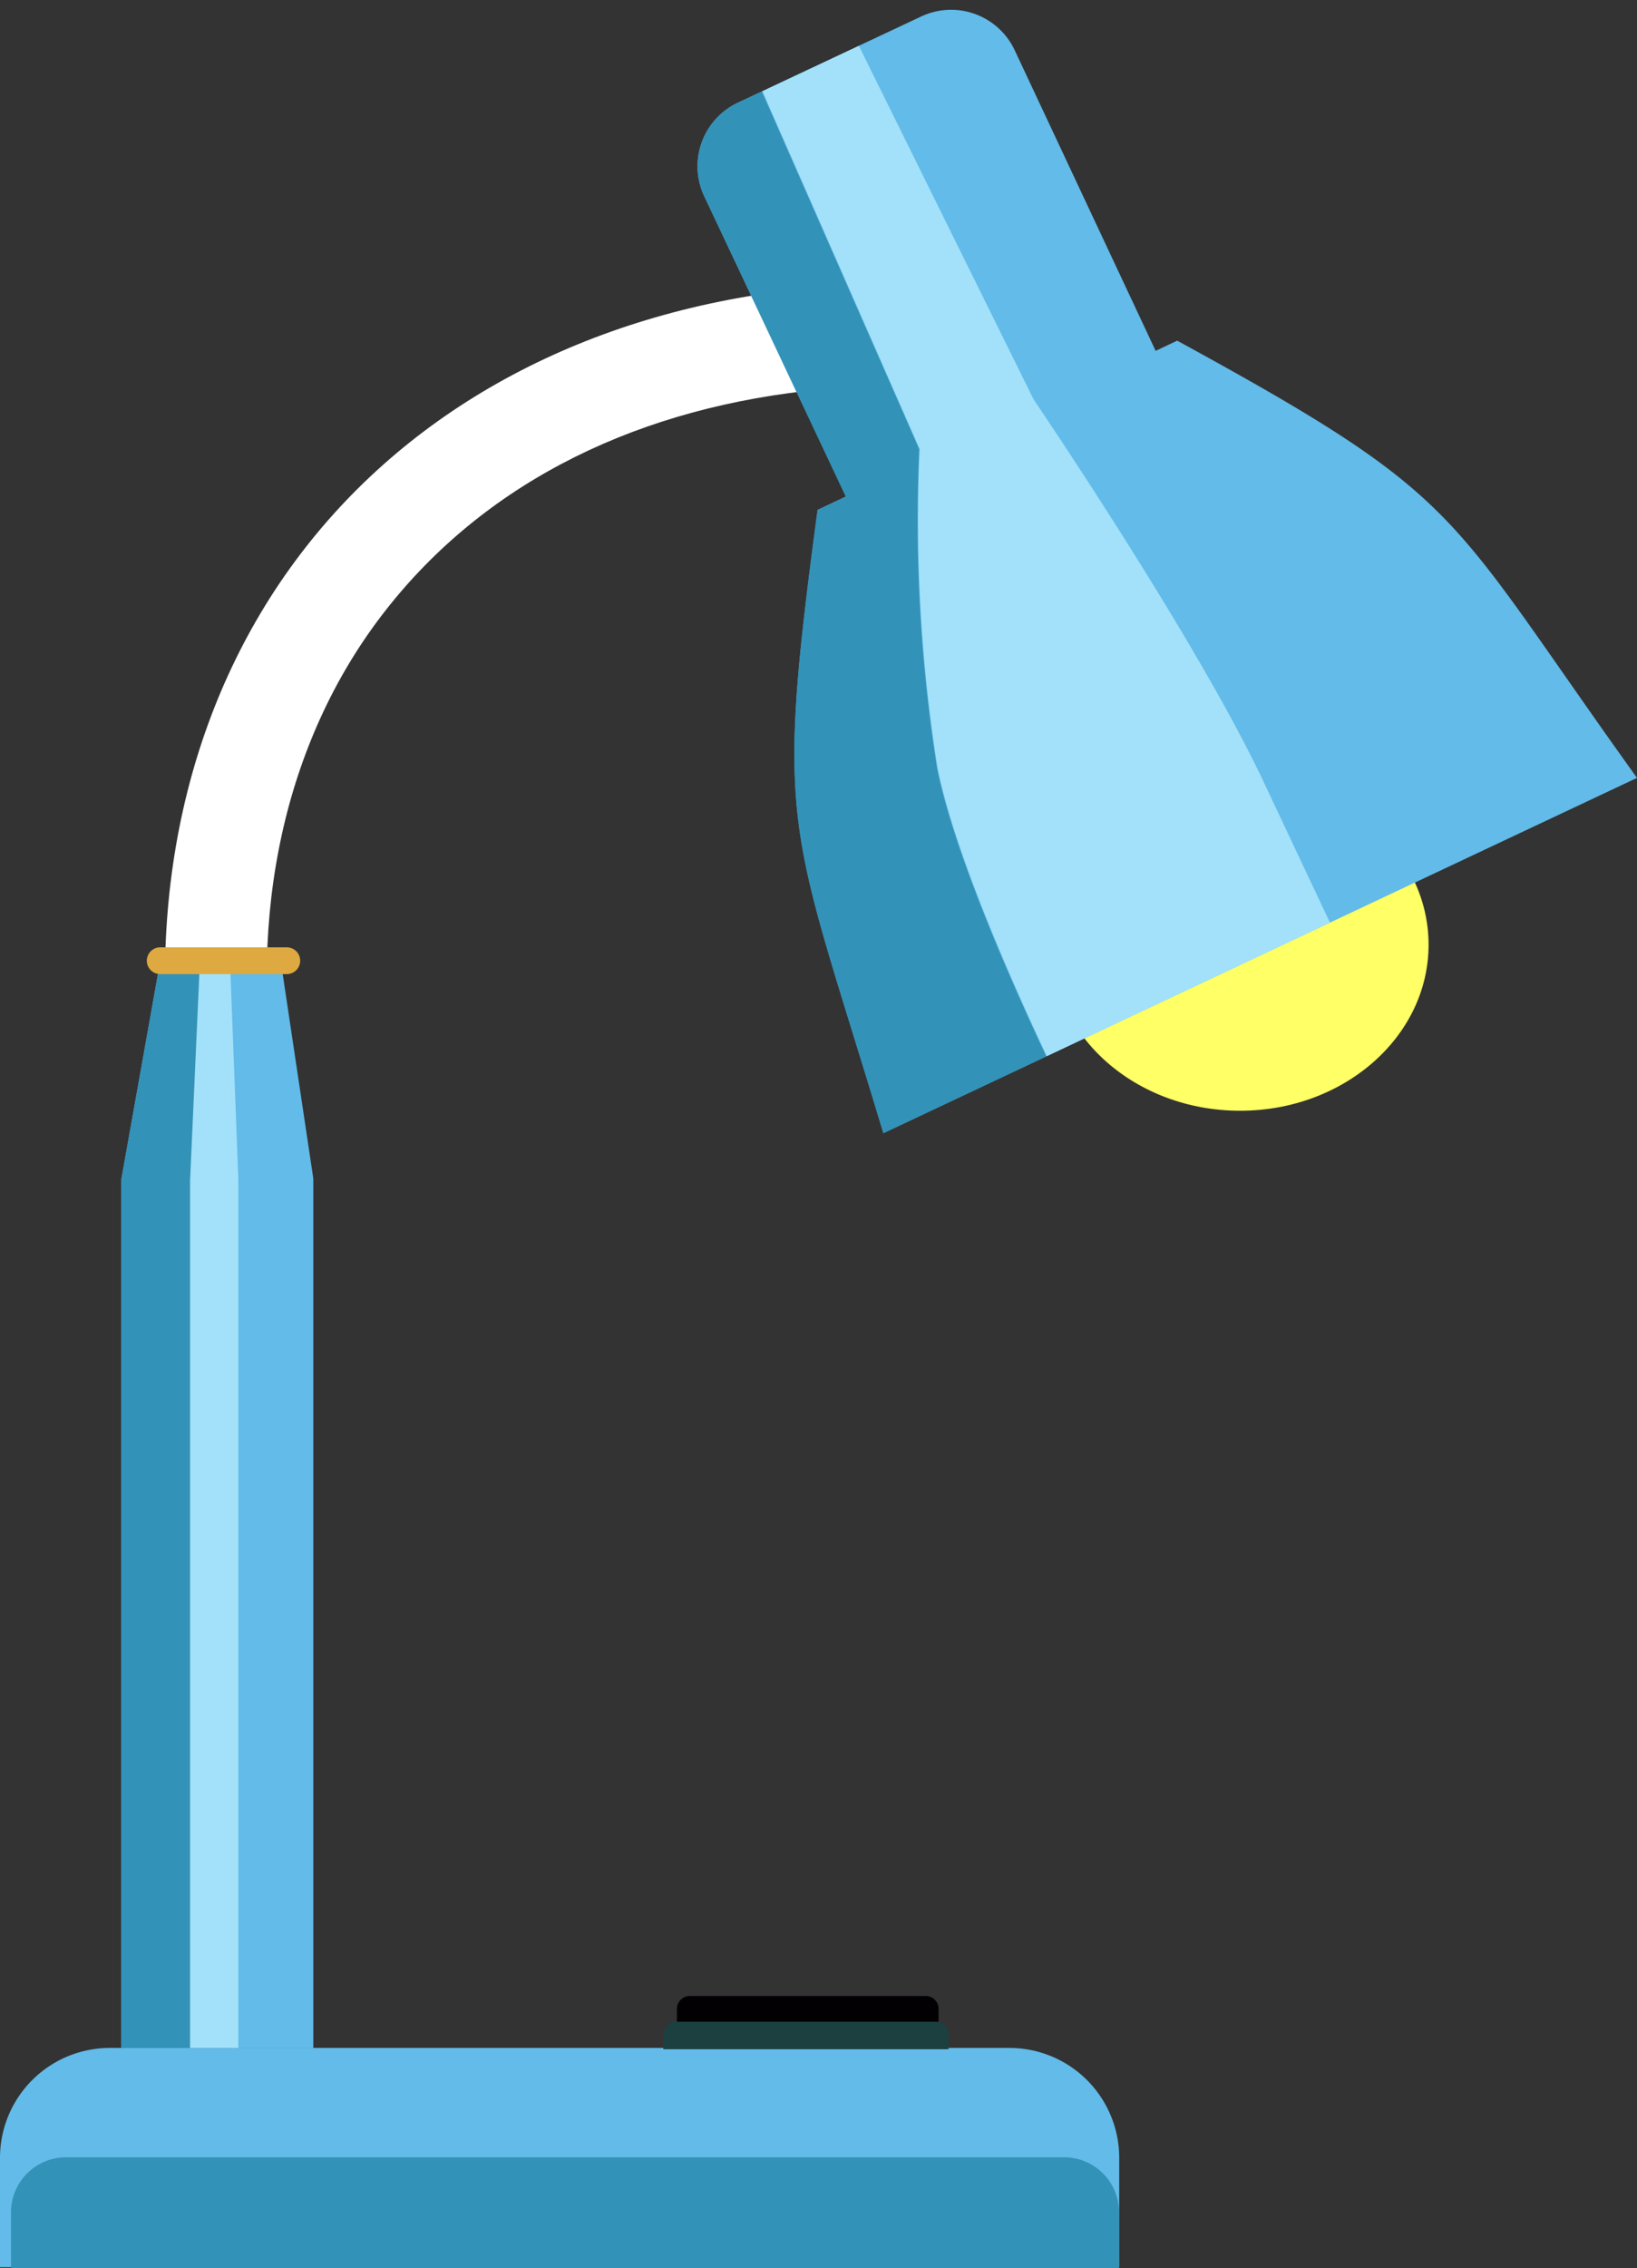 <svg xmlns="http://www.w3.org/2000/svg" viewBox="0 -0.377 62.44 86.467"><rect x="0" y="-0.377" width="62.44" height="86.467" fill="#333333" stroke="none"/><title>Depositphotos_66210365_11</title><g data-name="Layer 2"><g data-name="Layer 1"><ellipse cx="47.3" cy="35.64" rx="7.19" ry="6.33" fill="#ff6"/><path d="M4.18 77.7h34.33a4.19 4.19 0 0 1 4.18 4.18v4.18H0v-4.19a4.19 4.19 0 0 1 4.18-4.17z" fill="#62bbe9" fill-rule="evenodd"/><path d="M6.7 42c-1.26-8 .42-15.54 4.75-21.24s11-9.19 18.85-10.09l.44 3.86c-6.93.79-12.53 3.76-16.2 8.58s-5.11 11.33-4 18.28z" fill="#fff"/><path d="M28.14 3.54l7-3.29a2.68 2.68 0 0 1 3.56 1.28L44.08 13l.82-.39C56 18.67 55.06 19 62.44 29.28L33.7 42.82c-3.59-11.93-4.17-11.41-2.51-23.76l1.08-.51L26.86 7.1a2.68 2.68 0 0 1 1.28-3.56z" fill="#62bbe9" fill-rule="evenodd"/><path fill="#62bbe9" fill-rule="evenodd" d="M6.17 35.94h4.49l1.29 8.61V77.7H4.62V44.63l1.55-8.69z"/><path fill="#3392b7" fill-rule="evenodd" d="M6.17 35.94h2.25l-.13 8.61V77.7H4.62V44.63l1.55-8.69z"/><path d="M2.5 81.87h38.1A2.09 2.09 0 0 1 42.68 84v2.09H.42V84a2.1 2.1 0 0 1 2.08-2.13z" fill="#3392b7" fill-rule="evenodd"/><path d="M32.26 18.56l-1.08.51c-1.65 12.35-1.08 11.83 2.51 23.76l6.22-2.93c-1.53-3.25-3.56-7.93-4.17-11a60.35 60.35 0 0 1-.68-12.15l-6-13.64-.94.44a2.68 2.68 0 0 0-1.26 3.55l2.65 5.62z" fill="#3392b7" fill-rule="evenodd"/><path d="M39.43 14.86L32.76 1.37 29.08 3.1l6 13.64a60.35 60.35 0 0 0 .68 12.15c.62 3.08 2.64 7.75 4.17 11l1.44-.68 1.55-.73 6.58-3.1 1.23-.58-2.57-5.45c-2.58-5.45-8.73-14.49-8.73-14.49z" fill="#a2e1f9" fill-rule="evenodd"/><path fill="#a2e1f9" fill-rule="evenodd" d="M7.64 35.94h1.12l.33 8.61V77.7H7.25V44.63l.39-8.69z"/><path d="M25.84 76.67h9.8a.54.54 0 0 1 .54.54v.54H25.3v-.55a.54.54 0 0 1 .54-.53z" fill="#1c4040" fill-rule="evenodd"/><path d="M26.31 75.72h9a.49.49 0 0 1 .49.49v.49h-9.98v-.49a.49.49 0 0 1 .49-.49z" fill="#020003" fill-rule="evenodd"/><path d="M6.11 35.74h4.83a.51.51 0 0 1 .51.51.51.51 0 0 1-.51.51H6.11a.51.51 0 0 1-.51-.51.51.51 0 0 1 .51-.51z" fill="#dea940" fill-rule="evenodd"/></g></g></svg>